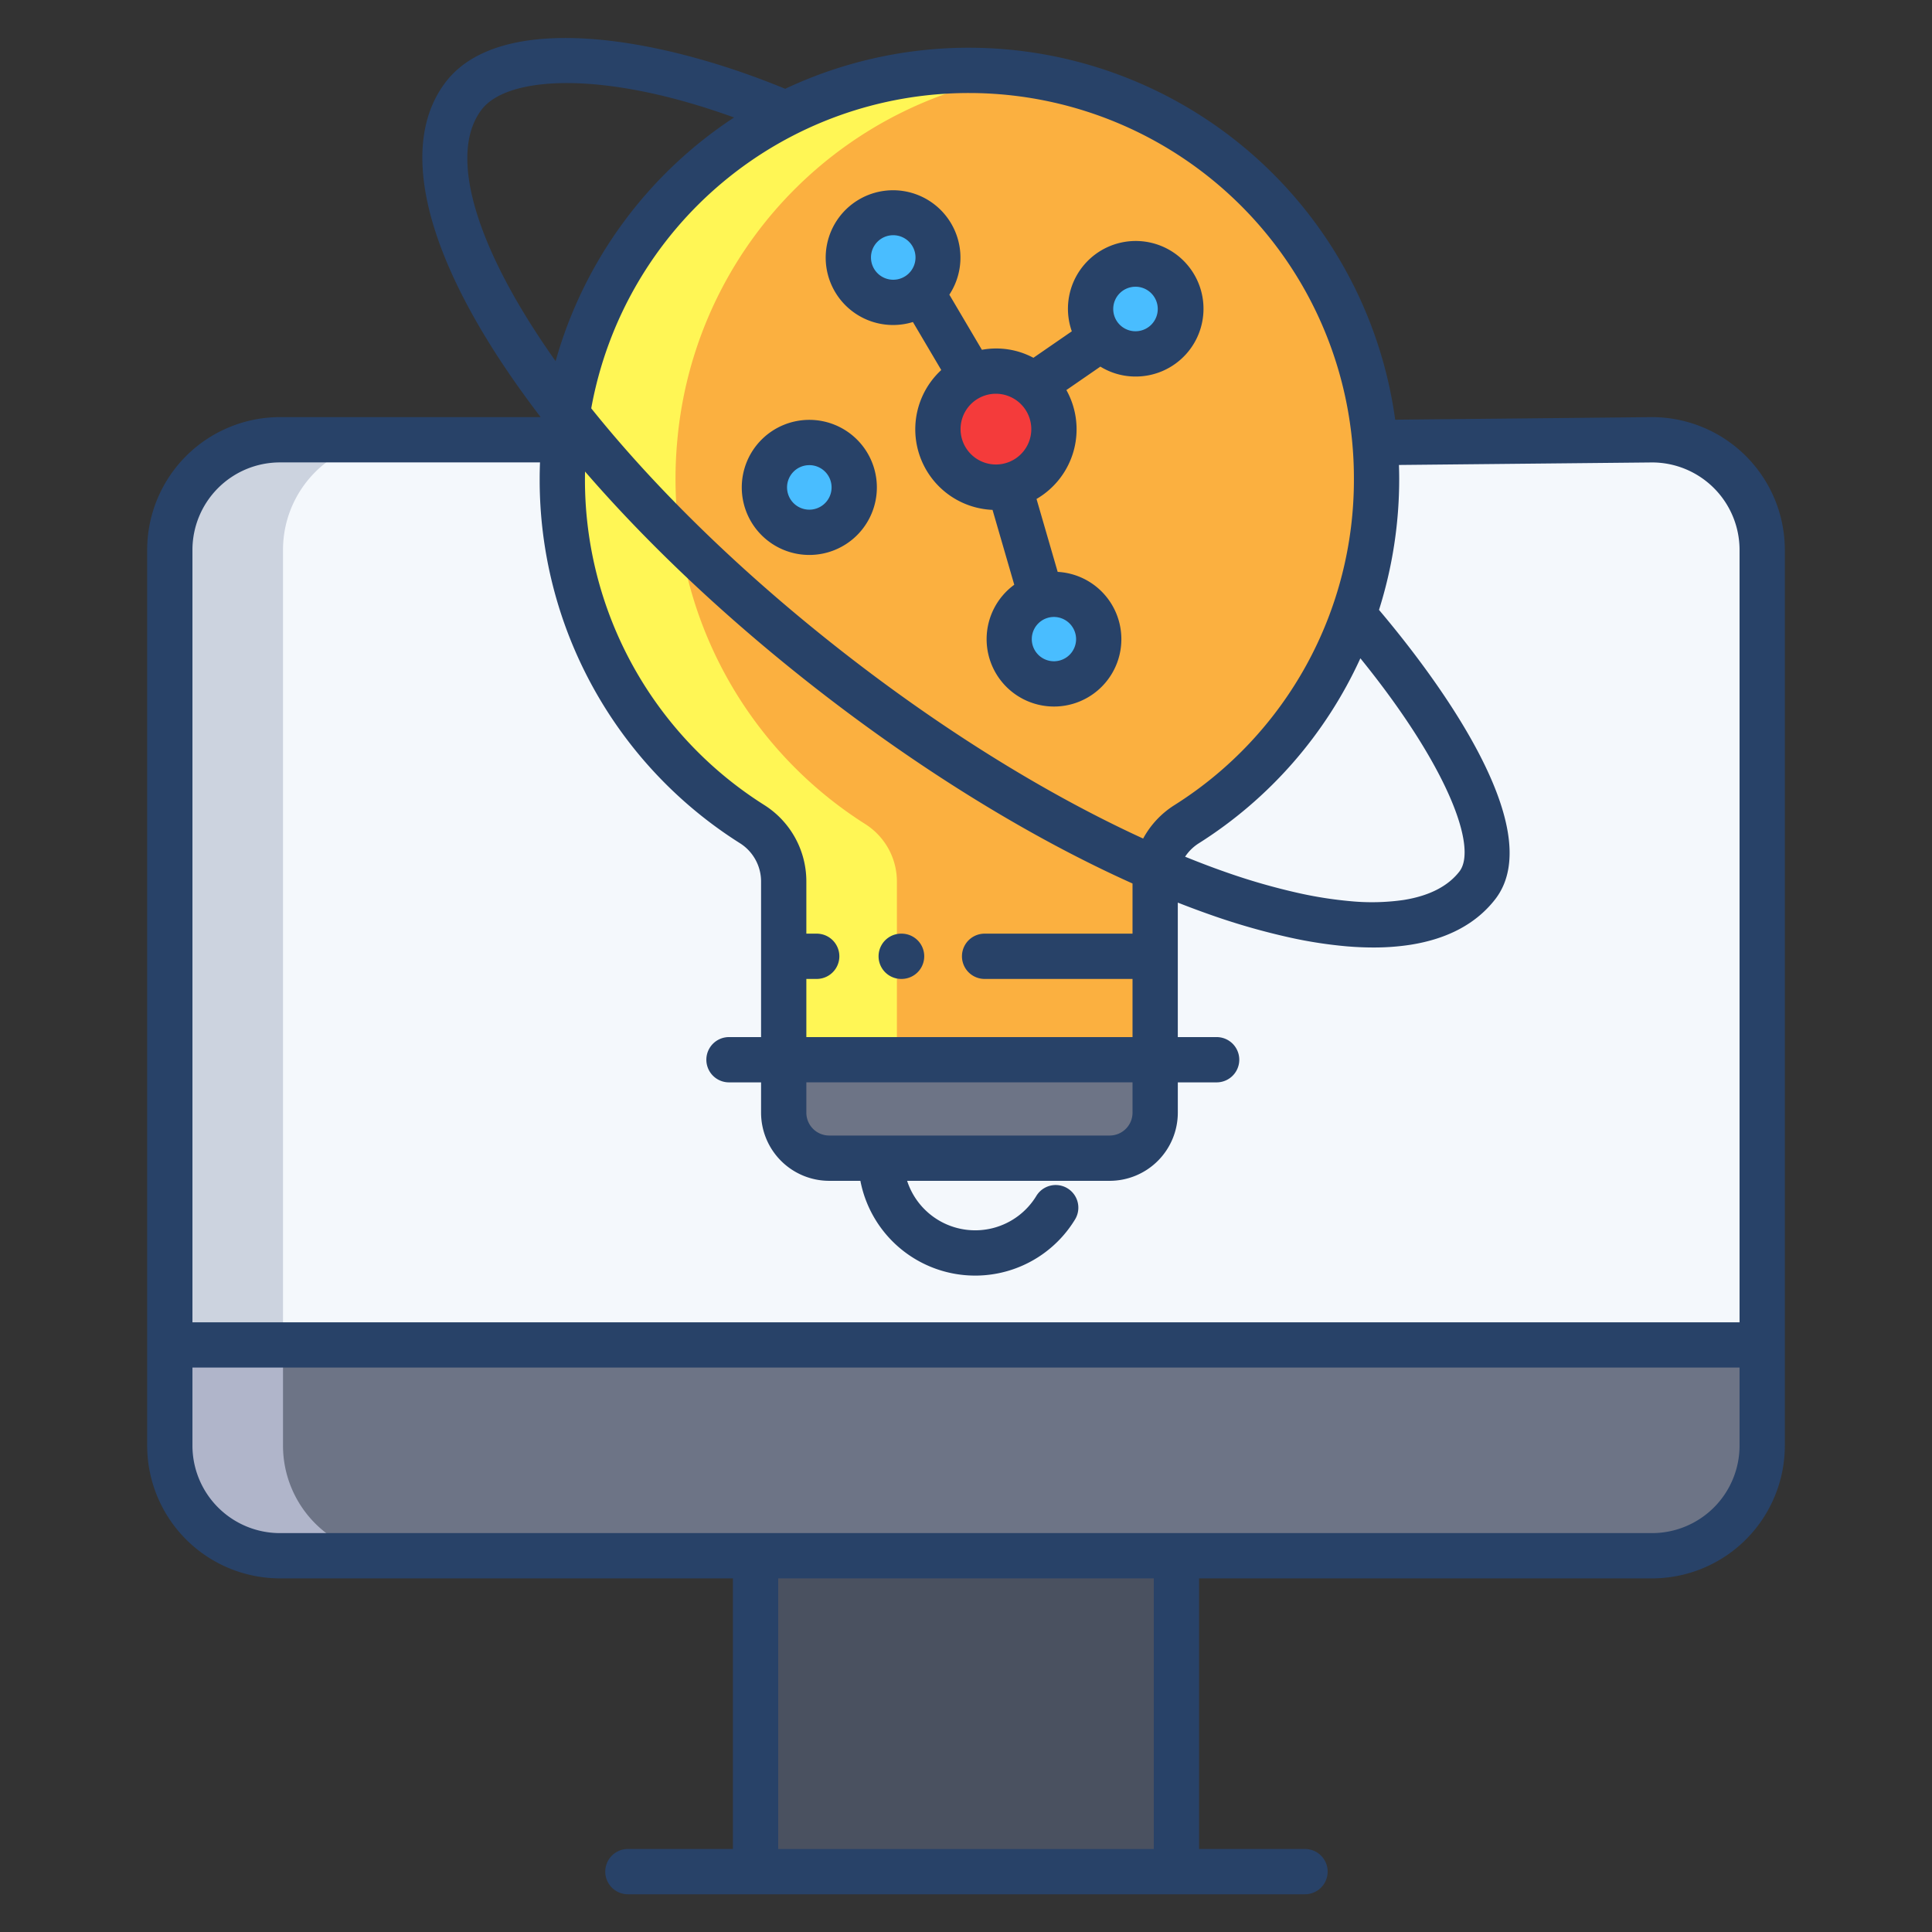 <svg id="Layer_1" height="512" viewBox="0 0 512 512" width="512" xmlns="http://www.w3.org/2000/svg" data-name="Layer 1"><rect x="0" y="0" width="512" height="512" fill="#333333" stroke="none"/><path d="m45 356.421v26.66a29.181 29.181 0 0 0 29.15 29.21h363.7a29.181 29.181 0 0 0 29.15-29.21v-26.66z" fill="#6d7486"/><path d="m437.85 116.541h-363.7a29.181 29.181 0 0 0 -29.15 29.21v210.67h422v-210.67a29.181 29.181 0 0 0 -29.15-29.21z" fill="#f4f8fc"/><path d="m200.23 412.291h111.54v83.71h-111.54z" fill="#4a5160"/><path d="m364.37 117.31c-4.77-54.8-50.27-97.889-105.97-98.65a107.612 107.612 0 0 0 -108.07 91.181c-.34 2.209-.62 4.439-.82 6.7-.32 3.36-.49 6.769-.49 10.219a108.214 108.214 0 0 0 50.22 91.59 18.043 18.043 0 0 1 8.45 15.2v47.291h98.44l.28-50.5a17.755 17.755 0 0 1 8.03-11.9 108.146 108.146 0 0 0 50.36-91.57q0-4.83-.43-9.561z" fill="#fbb040"/><path d="m306.13 280.841v14.02a12.052 12.052 0 0 1 -12.04 12.07h-74.36a12.052 12.052 0 0 1 -12.04-12.07v-14.02z" fill="#6d7486"/><path d="m273.93 102.061a15.412 15.412 0 0 1 -6.49 26.7 14.991 14.991 0 0 1 -3.51.41 15.41 15.41 0 1 1 10-27.11z" fill="#f43b3b"/><g fill="#49bdff"><path d="m300.89 69.991a11.9 11.9 0 1 1 -11.87 11.9 11.89 11.89 0 0 1 11.87-11.9z"/><path d="m236.69 56.331a11.9 11.9 0 1 1 -11.87 11.9 11.89 11.89 0 0 1 11.87-11.9z"/><ellipse cx="214.45" cy="129.171" rx="11.87" ry="11.9"/><path d="m275.92 157.991a11.907 11.907 0 1 1 -8.48 11.41 11.824 11.824 0 0 1 8.48-11.41z"/></g><path d="m75 383.081v-26.66h-30v26.66a29.181 29.181 0 0 0 29.15 29.21h30a29.181 29.181 0 0 1 -29.15-29.21z" fill="#b0b5ca"/><path d="m104.15 116.541h-30a29.181 29.181 0 0 0 -29.15 29.21v210.67h30v-210.67a29.181 29.181 0 0 1 29.15-29.21z" fill="#ccd3df"/><path d="m229.24 218.35a108.214 108.214 0 0 1 -50.22-91.59c0-3.45.17-6.859.49-10.219.2-2.261.48-4.491.82-6.7a107.573 107.573 0 0 1 91.506-90.157 107.685 107.685 0 0 0 -121.506 90.157c-.34 2.209-.62 4.439-.82 6.7-.32 3.36-.49 6.769-.49 10.219a108.214 108.214 0 0 0 50.22 91.59 18.043 18.043 0 0 1 8.45 15.2v47.291h30v-47.291a18.043 18.043 0 0 0 -8.45-15.2z" fill="#fff655"/><path d="m238.83 259.427h.1a6 6 0 1 0 0-12h-.1a6 6 0 1 0 0 12z" fill="#284268"/><path d="m236.689 86.129a17.783 17.783 0 0 0 5.244-.789l7.512 12.724a21.366 21.366 0 0 0 13.588 37.059l5.757 19.841a17.855 17.855 0 1 0 11.506-3.409l-5.607-19.326a21.361 21.361 0 0 0 7.915-28.861l9.007-6.213a17.712 17.712 0 0 0 9.276 2.63 17.961 17.961 0 1 0 -16.846-11.985l-10.176 7.019a20.918 20.918 0 0 0 -13.654-2.119l-8.623-14.61a17.855 17.855 0 1 0 -14.9 8.039zm48.486 83.271a5.87 5.87 0 1 1 -5.869-5.9 5.89 5.89 0 0 1 5.869 5.9zm15.712-93.414a5.9 5.9 0 1 1 -5.869 5.9 5.891 5.891 0 0 1 5.869-5.897zm-27.581 37.77a9.374 9.374 0 1 1 -9.373-9.409 9.4 9.4 0 0 1 9.373 9.412zm-36.617-51.422a5.9 5.9 0 1 1 -5.87 5.9 5.89 5.89 0 0 1 5.87-5.9z" fill="#284268"/><path d="m214.448 147.067a17.9 17.9 0 1 0 -17.87-17.9 17.9 17.9 0 0 0 17.87 17.9zm0-23.8a5.9 5.9 0 1 1 -5.87 5.9 5.891 5.891 0 0 1 5.87-5.896z" fill="#284268"/><path d="m437.789 110.543-68.051.678a114.077 114.077 0 0 0 -161.649-87.688c-34.873-14.377-75.519-20.411-89.87-1.916-11.59 14.937-7.064 40.3 12.745 71.4 3.669 5.762 7.792 11.618 12.315 17.523h-69.128a35.218 35.218 0 0 0 -35.151 35.207v237.338a35.217 35.217 0 0 0 35.151 35.2h120.082v71.715h-27.833a6 6 0 0 0 0 12h179.44a6 6 0 1 0 0-12h-28.073v-71.711h120.082a35.217 35.217 0 0 0 35.151-35.204v-237.338a35.231 35.231 0 0 0 -35.211-35.204zm-77.275 63.913c23.308 28.741 31.1 50.238 26.245 56.5-3.063 3.946-8.063 6.489-14.863 7.558a59.412 59.412 0 0 1 -14.088.3 105.792 105.792 0 0 1 -13.13-2.024 168.984 168.984 0 0 1 -20.274-5.821c-3.388-1.189-6.842-2.515-10.337-3.932a11.993 11.993 0 0 1 3.584-3.528 113.95 113.95 0 0 0 42.863-49.053zm-103.633-149.805q.72 0 1.44.01a102.063 102.063 0 0 1 100.479 102.211 101.87 101.87 0 0 1 -47.573 86.5 23.92 23.92 0 0 0 -8.281 8.855c-25.428-11.653-52.837-28.6-79.169-49.128-26.473-20.637-49.595-43.059-67.092-64.885a101.662 101.662 0 0 1 100.196-83.563zm43.249 222.776h-39.2a6 6 0 1 0 0 12h39.2v15.412h-86.44v-15.412h2.746a6 6 0 1 0 0-12h-2.746v-13.88a23.939 23.939 0 0 0 -11.227-20.257 101.881 101.881 0 0 1 -47.444-86.527c0-.6.013-1.2.023-1.8 16.939 19.58 37.889 39.3 61.36 57.6 27.778 21.654 56.826 39.5 83.728 51.573zm-80.4 53.5a6.059 6.059 0 0 1 -6.039-6.066v-8.026h86.44v8.026a6.059 6.059 0 0 1 -6.038 6.066zm-92.03-271.954c6.84-8.815 32.009-10.454 66.833 2.16a114.253 114.253 0 0 0 -47.29 64.575q-3.262-4.6-6.156-9.133c-16.639-26.128-21.518-47.123-13.387-57.602zm-53.548 93.57h68.955c-.051 1.4-.086 2.8-.087 4.208a113.822 113.822 0 0 0 53.007 96.666 12 12 0 0 1 5.664 10.13v41.292h-8.5a6 6 0 0 0 0 12h8.5v8.026a18.073 18.073 0 0 0 18.039 18.066h8.282a30.978 30.978 0 0 0 56.883 10.239 6 6 0 0 0 -10.245-6.251 18.966 18.966 0 0 1 -34.255-3.988h53.7a18.072 18.072 0 0 0 18.038-18.066v-8.026h10.288a6 6 0 0 0 0-12h-10.291v-35.639q4.2 1.65 8.3 3.1a180.761 180.761 0 0 0 21.728 6.23 117.716 117.716 0 0 0 14.632 2.249q3.708.315 7.17.315a63.3 63.3 0 0 0 9.8-.718c9.919-1.559 17.481-5.615 22.479-12.056 14.806-19.081-17.234-60.672-30.787-76.691a115.06 115.06 0 0 0 5.35-34.748c0-1.223-.027-2.443-.065-3.66l67.112-.669a23.2 23.2 0 0 1 23.151 23.195v204.674h-410v-204.674a23.2 23.2 0 0 1 23.151-23.204zm231.615 367.457h-99.534v-71.711h99.534zm132.082-83.711h-363.698a23.2 23.2 0 0 1 -23.151-23.204v-20.664h410v20.664a23.2 23.2 0 0 1 -23.151 23.204z" fill="#284268"/></svg>